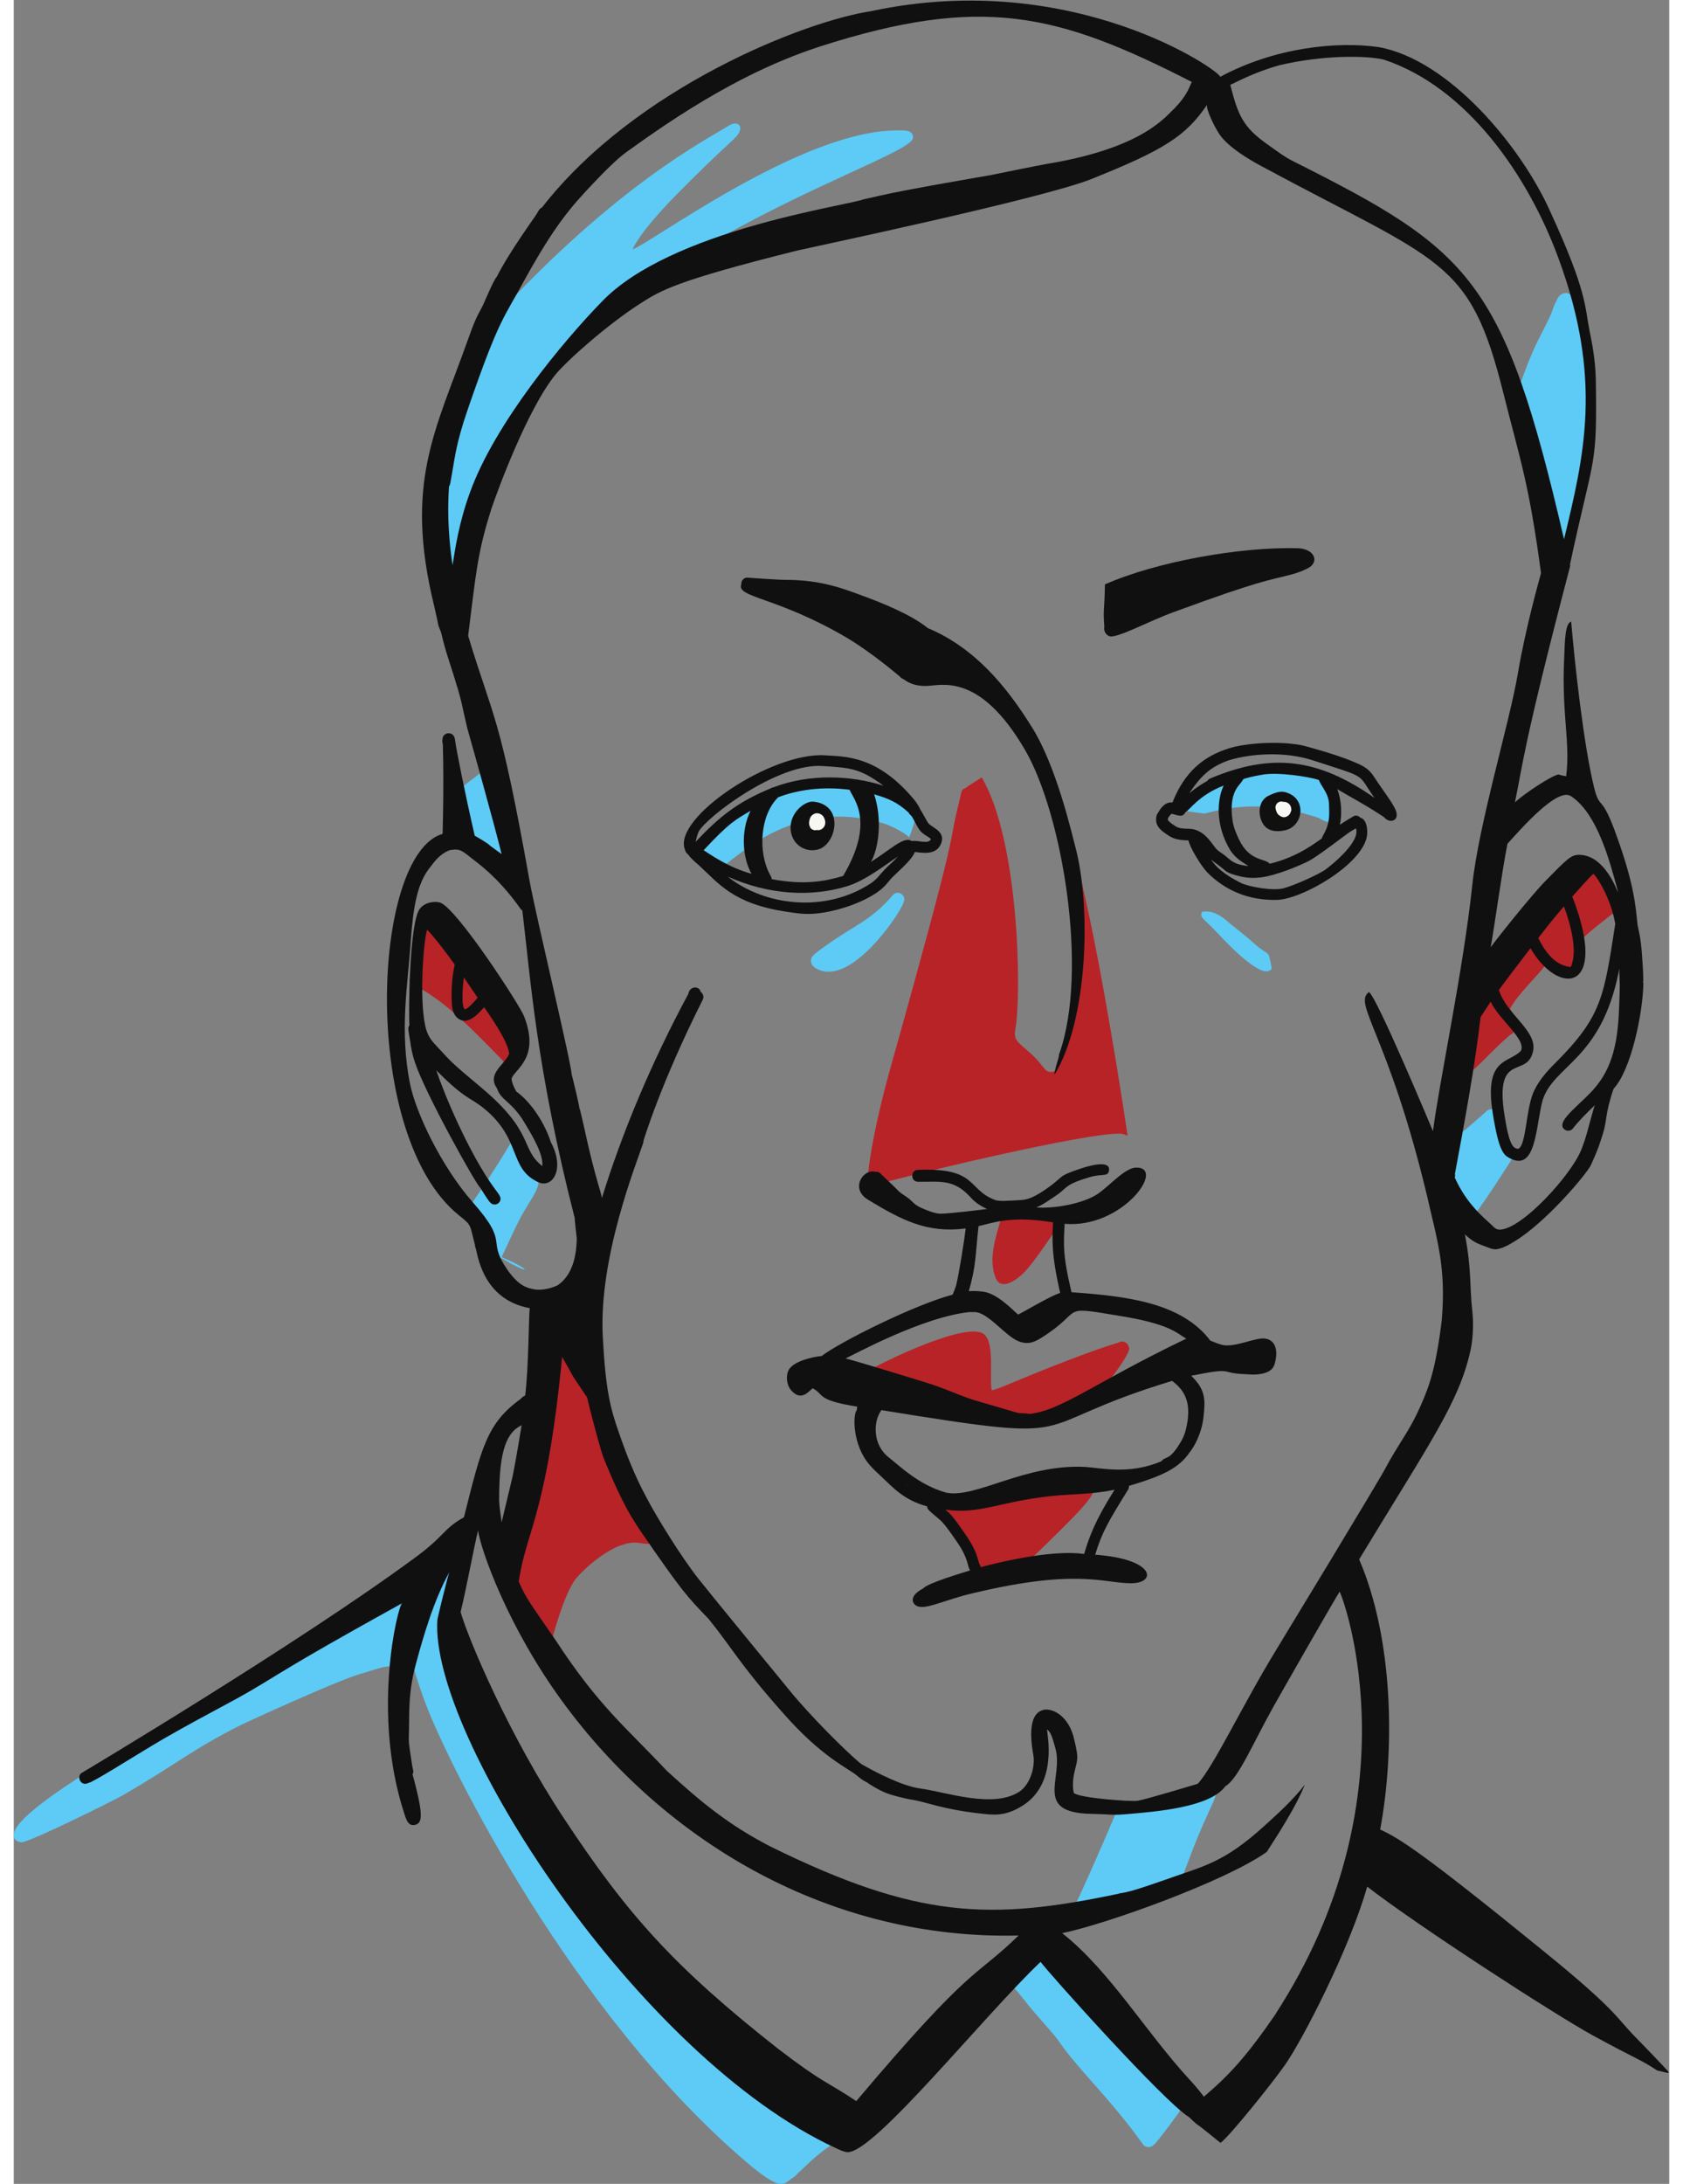 <?xml version="1.0" encoding="utf-8"?>
<svg version="1.1" id="svg2" width="567.933" height="736.68" viewBox="59.756 -0.005 508.172 670.112" xmlns="http://www.w3.org/2000/svg">
  <rect x="59.756" y="-0.005" width="508.172" height="670.112" fill="#808080" stroke="none"/>
  <g id="g8" transform="matrix(1.333,0,0,-1.333,0,736.68)">
    <g id="g10" transform="scale(0.1)">
      <path d="m 2418.86,2795.34 c 138.14,39.11 566.55,138.54 587.82,119.14 1.14,-0.27 2.24,-0.68 3.29,-1.18 1.05,0.05 2.1,0.08 3.15,0.11 -23.17,154.94 -76.8,486.62 -122.85,648.41 -1.42,-17.88 -1.52,-19.78 -4.37,-58.29 1.92,-20.75 4.52,-29.65 -2.39,-36.87 -3.74,-68.45 11.57,-69.56 4.11,-208.99 -3.22,-61.27 -28.35,-180.05 -36.08,-190.59 -5.72,-9.69 -20.24,-10.96 -27.78,-2.73 -6.83,7.49 -14.32,18.03 -21.75,25.63 -34.5,35.31 -52.72,36.94 -47.41,66.01 15.32,88.21 7.97,437.18 -77.32,580.95 -4.67,-2.72 -33.45,-20.76 -36.85,-24.41 -10.37,-2.08 -9.79,-10 -12.46,-20.68 -35.91,-144 10.84,-11.45 -160.03,-620.69 -45.28,-161.35 -55.93,-259 -52.54,-269.5 0.78,-2.43 1.93,-4.54 3.46,-6.32" style="fill:#b82327;fill-opacity:1;fill-rule:nonzero;stroke:none" id="path12"/>
      <path d="m 1364.32,3335.59 c 0.01,0.23 0.03,0.49 0.03,0.49 -0.02,-0.18 -0.02,-0.31 -0.03,-0.49" style="fill:#b82327;fill-opacity:1;fill-rule:nonzero;stroke:none" id="path14"/>
      <path d="m 1364.3,3335.31 c 0.01,0.15 0.02,0.29 0.02,0.28 -0.01,-0.13 -0.02,-0.28 -0.02,-0.28" style="fill:#b82327;fill-opacity:1;fill-rule:nonzero;stroke:none" id="path16"/>
      <path d="m 1609.76,3138.37 c -2.72,55.06 -130.51,259.57 -192.96,292.38 -47.39,24.69 -58.44,-104.18 -50.89,-148.82 -8.96,-5.29 -7.93,-18.82 0.93,-23.02 21.94,-10.44 28.02,-13.19 38.02,-20.25 h -0.01 v 0 c 0.01,0 0.02,-0.01 0.04,-0.02 0.15,-0.1 0.35,-0.24 0.35,-0.24 0.01,0 0.33,-0.23 0.34,-0.23 l 0.41,-0.24 0.02,0.04 c 0.61,-0.57 1.45,-1.1 2.14,-1.57 l -0.01,0.01 c 3.68,-2.53 2.07,-1.42 7.29,-5.01 l -0.11,0.09 c 51.64,-35.39 105.67,-91.81 159.6,-146.91 1.19,-2.36 2.72,-3.81 4.53,-5.77 9.24,-11.36 18.35,-10.75 24.06,-4.37 7.8,8.65 6.83,52.84 6.25,63.93" style="fill:#b82327;fill-opacity:1;fill-rule:nonzero;stroke:none" id="path18"/>
      <path d="m 4123.97,3499.69 0.16,-0.36 c -33.67,51.67 -51.25,91.37 -178.08,-74.69 -67.65,-88.57 -66.2,-69.82 -151.54,-201.18 -18.24,-28.02 -7.77,-95.15 -14.02,-137.9 -1.21,-8.29 -3.82,-16.88 2.15,-22.85 20.27,-20.21 38.22,17.58 110.79,81.05 22.38,10.51 14.25,39.81 0.18,60.17 20.73,37.79 61.42,72.91 81.71,100.97 13.64,-8.75 23.19,-15.63 44.53,-15.63 42.96,0 36.88,50.47 40.44,75.15 2.16,6.77 71.57,60.94 78.13,64.65 9,5.15 14.67,9.03 13.34,19.4 -0.66,5.29 -24.78,46.75 -27.79,51.22" style="fill:#b82327;fill-opacity:1;fill-rule:nonzero;stroke:none" id="path20"/>
      <path d="m 2708.78,2586.2 c 11.72,-31.12 46.2,-9.95 69.37,14.64 20.82,22.27 66.67,90.45 73.37,100.46 6.34,9.53 14.98,21.21 8,30.29 -6.56,8.57 -13.31,6.96 -26.79,9.02 -61,9.25 -54.04,3.01 -91.98,8.05 -18.59,8.8 -31.69,-13.48 -17.72,-23.28 -14.76,-50.12 -30.24,-96.45 -14.25,-139.18" style="fill:#b82327;fill-opacity:1;fill-rule:nonzero;stroke:none" id="path22"/>
      <path d="m 2990.83,2435.42 c -54.74,-15.39 -174.53,-62.96 -245.86,-92.91 -11.78,-4.95 -32.57,-14.07 -44.61,-16.43 -6.11,30.17 7.51,106.08 -16.93,128.45 -36.01,33.03 -229.98,-60.62 -279.39,-89.69 -2.45,-1.94 -4.13,-4.58 -4.77,-7.69 -6.62,-6.66 -3.77,-18.33 4.57,-21.29 26.74,-9.45 55.37,-19.72 83.56,-30.81 113.54,-44.69 157.7,-40.91 193.81,-47.38 71.46,-12.69 72.99,-25.27 135.82,-12.75 44.83,8.96 46.54,16.25 115.68,50.9 11.07,2.08 19.22,11.32 14.11,21.67 10.22,12.83 73.92,91.01 69.83,106.79 -3.57,14.46 -16.89,17 -25.82,11.14" style="fill:#b82327;fill-opacity:1;fill-rule:nonzero;stroke:none" id="path24"/>
      <path d="m 2930.48,2115.71 c -9.47,6.17 -25.93,5.98 -30.8,3.23 -61.23,-7.61 -38.74,3.86 -314.72,-45.31 -15.91,-2.87 -14.21,-24.92 0.67,-26.41 1.41,-2.85 3.49,-4.94 5.62,-7.03 2.75,-2.74 4.3,-4.24 9.28,-12.1 36.09,-56.99 20.77,-46.87 42.67,-76.61 6.75,-9.32 12.35,-15.22 19.28,-29.57 6.28,-13 18.87,-32.11 36.05,-40.1 21.32,-9.89 28.01,-6.97 127.11,90.06 90.53,88.66 127.67,125.93 104.84,143.84" style="fill:#b82327;fill-opacity:1;fill-rule:nonzero;stroke:none" id="path26"/>
      <path d="m 1889.98,2064.76 c -46.39,89 -82.82,121.8 -91.1,206.9 -5.95,63.22 -24.12,193.21 -82.34,168.59 -27.41,-11.23 -40.95,-82.27 -46.33,-111.74 -68.41,-374.58 -85.82,-399.31 -65.04,-478.16 20.35,-76.73 22.51,-50.35 41.69,-95.5 11.63,-27.53 34.69,-18.5 34.18,-4.06 4.21,1.33 7.42,4.54 8.55,8.56 10,35.53 31.1,105.96 54.09,134.35 33.99,38.73 76.72,66.18 99.17,74.29 -3.01,-0.82 11.05,3.66 14.16,4.57 16.87,4.93 28.98,2.76 41.39,0.88 54.81,-7.74 10.06,55.62 -8.42,91.32" style="fill:#b82327;fill-opacity:1;fill-rule:nonzero;stroke:none" id="path28"/>
      <path d="m 2523.75,3654.85 c 1,14 -5.16,14.3 -15.16,22.17 -132.15,103.92 -340.17,47.26 -455.15,-63.67 -6.74,-6.5 -33.09,-32.99 -35.53,-42.07 -3.63,-13.33 4.59,-22.96 14.07,-24.36 26.68,-14.34 33.59,-22.45 43.66,-16.61 24.44,4.35 156.07,165.03 373.15,101.6 21.93,-6.36 53.19,-24.23 61.47,-32.7 6.01,14.19 13.71,37.55 15.34,52.94 -1.08,1.7 -1.45,2.17 -1.85,2.7" style="fill:#5dcbf5;fill-opacity:1;fill-rule:nonzero;stroke:none" id="path30"/>
      <path d="m 3479.16,3728.57 c -6.61,16.72 -6.13,18.58 -37.36,23.92 -219.88,38.06 -218.06,-29.22 -302.1,-76.52 -5.86,-1.11 -11.87,-6.87 -11.65,-14.22 10,-1.22 44.99,-5.55 62.28,-8.01 84.59,22.37 155.77,22.89 245.81,-4.58 7.11,-2.15 13.14,-3.94 19.67,-6.71 2.8,-2.53 13.58,-7.62 19.8,-8.06 18.3,-0.57 20.73,30.56 18.91,48.2 -2.67,24.65 -8.29,29.86 -15.36,45.98" style="fill:#5dcbf5;fill-opacity:1;fill-rule:nonzero;stroke:none" id="path32"/>
      <path d="m 1437.46,4148.25 c 14.32,-15.46 32.55,-12.04 40.1,3.57 4.92,10.03 37.68,147.66 40.66,162.44 6.49,32.11 9.73,47.49 46.46,121.12 0,0 42.7,88.01 42.72,88.05 11.83,24.39 35.13,63.61 47.66,87.13 57.36,107.12 98.19,149.28 156.89,196.55 57.17,45.96 175.89,121.81 244.8,161.52 231.3,133.78 459.07,211.75 462.14,239.91 2.16,18.7 -18.72,18.21 -36.21,17.78 l 0.91,-0.08 c -1.28,0.06 -0.96,0.07 -2.8,0.03 l 0.01,0.01 h -0.01 v -0.01 c -0.47,-0.03 -8.17,-0.23 -7.11,-0.23 -1.38,0.03 -1.43,-0.03 -1.37,-0.03 -0.6,-0.02 -0.39,-0.02 -0.98,0.02 v 0.04 c -219.47,-7.85 -554.7,-258.54 -598.26,-273.8 1.19,2.46 2.31,4.9 3.42,7.35 l -0.16,-0.24 c 19.8,34.11 49.01,67.37 83.74,104.4 143.62,147.35 157.55,144.26 161.08,165.8 1.61,10 -9.09,18.66 -26.66,7.42 -44.99,-28.69 -258.76,-134.39 -546.66,-450.26 -7.14,-2.96 -11.87,-10.95 -15.97,-17.51 -0.49,-0.8 -0.75,-1.04 -1.53,-1.92 -1.17,-1.3 -1.95,-2.86 -2.42,-4.68 -67.54,-116.29 -109.09,-225.76 -112.67,-445.49 -0.18,-11.49 -0.54,-25.91 0.17,-40.08 2.84,-58 3.22,-108.57 22.05,-128.81" style="fill:#5dcbf5;fill-opacity:1;fill-rule:nonzero;stroke:none" id="path34"/>
      <path d="m 1452.62,3692.85 c -1.28,-88.49 -8.07,-81.4 28.38,-105.01 8.88,-5.74 26.78,-23.05 48.22,-41.19 16.53,-13.94 41.72,-31.16 49.72,-38.92 2.54,-2.55 1.29,-2.64 5.13,-5.55 9.13,-6.89 17.49,-5.8 22.72,-1.2 10.31,9.18 3.72,26.73 -2.53,50.21 -32.55,122.28 -33.69,155.23 -52.15,218.72 -69.79,-54.26 -64.41,-49.45 -99.49,-77.06" style="fill:#5dcbf5;fill-opacity:1;fill-rule:nonzero;stroke:none" id="path36"/>
      <path d="m 4046.68,4824.55 c -12.11,42.46 -40.91,27.36 -45.23,10.36 -5.32,-9.37 -6.26,-12.04 -9.23,-20.67 -4.28,-12.45 -5.07,-14.64 -33.95,-71.56 -19.55,-38.51 -32.99,-79.3 -54.51,-135.81 -3.21,-2.93 -4.79,-7.27 -4.39,-11.5 -4.81,-12.36 2.01,-20.32 10.72,-20.65 18.74,-41.01 17.12,-87.24 57.81,-194.73 31.32,-82.94 19.04,-109.68 42.05,-109.68 14.04,0.15 14.26,12.56 24.46,47.76 23.94,83.82 37.38,100.13 37.38,313.66 0.07,50.88 -9.49,137.39 -25.11,192.82" style="fill:#5dcbf5;fill-opacity:1;fill-rule:nonzero;stroke:none" id="path38"/>
      <path d="m 3069.21,1384.67 c -17.1,-3.52 -15.3,-2.82 -53.72,-5.85 -5.56,4.62 -13.99,3.85 -18.54,-1.61 -10.41,-0.84 -15.47,-12.83 -9.48,-21.06 -38.65,-92.56 -85.56,-195.7 -90.58,-205.8 -3.04,-6.09 -7.79,-14.98 -8.43,-21.44 -1.14,-10.74 5.64,-18.4 14.75,-18.4 3.73,0 11.04,2.98 14.61,4.35 4.39,1.68 13.38,4.21 23.42,5.96 60.28,10.33 56.63,20.16 136.07,41.53 74.21,20.39 46.85,27.88 121.11,189.74 15.48,33.64 26.26,54.11 14,64.5 -14.48,15.57 -44.66,-11.35 -143.21,-31.92" style="fill:#5dcbf5;fill-opacity:1;fill-rule:nonzero;stroke:none" id="path40"/>
      <path d="m 3140.82,725.199 c -70.22,109.43 -122.98,152.34 -148.63,183.762 -173.01,212.119 -173.88,174.649 -220.72,129.599 -37.15,-35.84 -48.95,-44.259 -38.98,-55.9 -5.33,-13.121 2.34,-8.211 41.19,-58.18 28.36,-36.468 65.14,-74.39 79.48,-94.441 -0.26,0.441 -0.57,0.973 -0.82,1.352 38.21,-56.782 92.13,-107.672 154.48,-185.77 45.78,-57.262 40.29,-57.883 50.38,-60.902 12.79,-3.84 20.84,9.09 28.93,18.992 8.85,10.84 32.53,41.328 61.54,83.5 3.57,5.187 2.54,12.617 -2.36,16.898 4.87,7.34 0.34,16.903 -4.49,21.09" style="fill:#5dcbf5;fill-opacity:1;fill-rule:nonzero;stroke:none" id="path42"/>
      <path d="m 2364.6,642.711 c -3.46,-0.789 -7.47,-4.102 -11.06,-6.57 -4.97,-3.411 -6.69,-4.539 -6.69,-4.539 -3.48,22.398 -134.23,133.238 -185.65,163.316 -79.07,46.473 -129.2,67.402 -227.72,164.723 -62.32,61.159 -71.3,86.919 -119.25,154.469 -41.74,59.04 -50.72,62.85 -95.91,141.5 -35.95,62.74 -50.3,71.87 -78.54,123.62 -166.01,304.33 -207.59,328.53 -201.78,382.86 14.08,16.22 13.5,15.33 25.72,93.1 2.83,16.94 3.42,19.98 5.53,45.92 1.86,22.5 13.23,56.4 -11.09,58.92 -10.88,1.04 -20.23,-8.24 -26.94,-16.92 -9.7,-12.44 -29.55,-45.05 -39.89,-67.87 -13.2,10.17 -39.76,-3.4 -89.09,-29.58 -186.89,-99.09 -98.04,-59.67 -249.39,-149.78 -97.159,-57.99 -603.014,-317.22 -604.67,-392.98 -0.227,-8.96 5.133,-15.93 17.695,-17.16 15.703,-1.53 211.797,95.61 233.332,108.12 123.086,71.11 159.426,105.21 273.148,162.41 12.547,6.32 216.385,99.45 269.195,115.5 70.23,21.43 56.21,18.15 85.68,19.07 11.03,0.35 26.3,-0.46 31.67,20.68 1.57,0.25 2.79,0.75 4.08,1.44 6.66,-34.66 27.06,-89.76 32.2,-104.31 l -0.25,1.17 c 39.24,-110.75 305.54,-665.398 697.66,-1022.48 124.3,-112.988 124.27,-90.641 147.49,-75.418 8.18,5.359 9.64,6.816 14.92,13.238 2.83,1.68 26,24.391 30.72,28.59 64.44,57.219 109.15,65.012 91.48,84.879 -3.99,4.449 -7.78,4.473 -12.6,4.082" style="fill:#5dcbf5;fill-opacity:1;fill-rule:nonzero;stroke:none" id="path44"/>
      <path d="m 3871.2,2956.5 c -2.66,7.18 -3.06,7.47 -4.55,9.71 -7.07,10.78 -22.86,8.62 -28.99,0.38 0,0 -43.4,-38.47 -61.01,-52.1 -17.24,-13.38 -38.47,-23.85 -26.78,-38.15 -0.41,-2.05 -4.34,-12.45 -5.09,-14.4 -21.25,-54.89 17.27,-92.77 29.15,-110.78 8.72,-14.84 4.4,-13.7 8.16,-24.81 2.94,-8.7 15.97,-11.57 21.7,-5.69 19.82,20.41 82.29,119.06 88.87,129.06 8.7,13.25 11.38,18.38 5.98,31.04 -32.22,75.15 -16,44.52 -27.44,75.74" style="fill:#5dcbf5;fill-opacity:1;fill-rule:nonzero;stroke:none" id="path46"/>
      <path d="m 1538.91,2697.13 c -0.27,-0.78 -0.48,-1.5 -0.65,-2.22 -0.26,0.81 -0.53,1.62 -0.79,2.43 0.48,-0.1 0.97,-0.17 1.44,-0.21 z m 19.4,-58.75 c 84.8,-53 92.65,-37.64 0,0 z m -25.4,-7.39 c 0.16,-5.38 6.78,-14.4 13.92,-16.42 21.42,-7.77 22.29,19.96 70.15,112.5 41.59,73.04 59.22,74.79 9.19,135 -12.09,14.56 -5.75,7.92 -12.15,17.82 4.7,9.59 -2.42,19.2 -11.75,19.2 -10.26,0 -9.67,-4.96 -33.48,-42.8 -73.29,-116.64 -72.76,-101.75 -71.91,-119.14 0,0 36.03,-106.15 36.03,-106.16" style="fill:#5dcbf5;fill-opacity:1;fill-rule:nonzero;stroke:none" id="path48"/>
      <path d="m 2473.36,3466.72 c -55.03,-62.75 -83.93,-65.85 -159.12,-119.88 -24.58,-17.64 -31.06,-22.6 -29.97,-34.23 0.91,-9.91 11.14,-16.04 20.47,-19.5 75.56,-27.61 175.26,119.2 187.7,145.67 2.46,2.86 2.73,4.92 4.03,8.29 2.5,6.7 4.44,10.78 -0.07,17.75 -5.13,7.33 -16.56,9.29 -23.04,1.9" style="fill:#5dcbf5;fill-opacity:1;fill-rule:nonzero;stroke:none" id="path50"/>
      <path d="m 3303.14,3355.99 c -18.21,16.48 -41.64,34.4 -51.65,42.61 -10.23,8.38 -34.82,34.42 -66.4,29.25 -7.71,-12.93 3.92,-15.72 31.61,-45.32 26.64,-28.53 109.75,-116.9 128.53,-85.33 -9.37,49.29 -4.03,24.19 -42.09,58.79" style="fill:#5dcbf5;fill-opacity:1;fill-rule:nonzero;stroke:none" id="path52"/>
      <path d="m 2959.64,4083.57 c -1.75,-8.14 1.99,-17.18 10.93,-21.3 15.74,-7.1 90.47,34.11 148.21,55.01 199.78,73.65 221.73,73.8 268.94,86.03 22.38,5.82 38.32,13.35 44.84,17.64 20.66,13.63 11.58,42.35 -28.35,43.67 -130.42,3.31 -323.33,-30.42 -443.16,-83.35 -1.31,-67.2 -4.49,-53.77 -1.41,-97.7" style="fill:#111011;fill-opacity:1;fill-rule:nonzero;stroke:none" id="path54"/>
      <path d="m 2310.13,3763.22 c 64.7,-4.25 86.42,-4.88 141.29,-45.57 -75,24.64 -172.01,27.96 -253.66,-3.49 -2.07,-0.24 -4.07,-0.85 -5.56,-2.06 -76.3,-31.36 -117.69,-64.16 -173.74,-123.36 1.68,7.85 3.68,15.67 6.83,23.05 18.49,34.37 182.13,158.4 284.84,151.43 z m 249.97,-167.73 c 0.06,-0.14 0.12,-0.28 0.19,-0.42 -4.59,-13.11 -31.95,-1.7 -43.92,-4.74 -17.85,12.49 -48.85,-19.38 -94.1,-47.8 17.78,30.99 26.57,97.85 7.32,155.49 32.63,-9.31 53.94,-18.48 79.6,-42.26 1.58,-2.94 2.83,-4.89 5.71,-6.78 6.14,-8.31 12.36,-23.16 18.72,-32.27 7.41,-10.61 18.11,-14.13 26.48,-21.22 z m -106.75,-71.05 c -13.19,-14.14 -16.49,-20.7 -31.12,-31.11 -105.15,-69.12 -244.34,-52.5 -329.9,15.29 95.73,-42.62 192.1,-47.12 273.93,-22.45 44.63,13.49 90.79,51.2 118.03,68.55 -11.95,-13.3 -21.59,-20.28 -30.94,-30.28 z m -277.01,-6.35 -0.04,0.04 c -1.15,1.22 -1.05,1.1 0.04,-0.04 z m 196.76,190.42 c 6.06,-18.25 60.96,-70.43 -15.01,-198.43 -40.7,-11.98 -88.84,-21.75 -164.35,-7.26 -0.29,4.32 -2.3,7.35 -4.67,11.52 -26.26,48.94 -23.65,134.47 19.49,176.9 42.43,16.33 100.06,25.88 164.54,17.27 z m -336.15,-139.17 c 60.71,65.34 74.32,70.55 108,90.81 -23.55,-47.25 -18.2,-109.49 2.32,-145.06 -54.36,15 -94.06,44.18 -110.32,54.25 z m -34.74,-10.6 c 1.59,-4.94 19.27,-20.18 23.25,-23.52 46.14,-42.14 78.8,-88.83 202.18,-107.44 19.58,-2.97 37.72,-5.99 60.13,-4.8 41.92,2.34 102.86,19.68 144.18,46.35 18.84,12.17 25.54,21.42 35.57,33.43 14.06,15.6 48.01,42.22 55.8,62.53 12.36,-0.82 47.74,-9.72 59.85,18.12 11.86,27.22 -15.82,36.15 -27.71,46.74 -4.54,5.12 -12.67,22.91 -19.97,33.34 -1.15,4.61 -9.67,17.26 -12.86,21.13 -85.38,103.4 -160.26,100.29 -206.97,103.19 -123.4,7.46 -350.49,-144.44 -321.86,-216.83 0.66,-3.91 3.6,-9.17 8.41,-12.24" style="fill:#111011;fill-opacity:1;fill-rule:nonzero;stroke:none" id="path56"/>
      <path d="m 2303.62,3572.15 c 40.08,14.84 56.57,101.65 -13.62,109.01 -22.39,2.46 -61.52,-31.58 -51.22,-73.51 7.61,-31.2 39.32,-44.88 64.84,-35.5" style="fill:#111011;fill-opacity:1;fill-rule:nonzero;stroke:none" id="path58"/>
      <path d="m 2390.65,3580.05 c 0.01,0.04 0.02,0.07 0.03,0.11 -0.02,-0.07 -0.03,-0.11 -0.03,-0.11" style="fill:#111011;fill-opacity:1;fill-rule:nonzero;stroke:none" id="path60"/>
      <path d="m 3581.74,3689.83 c -129.9,91.31 -237.61,104.2 -378.43,44.6 -2.74,-1.15 -4.92,-3.11 -6.42,-5.47 -10.85,-6.18 -21.94,-12.63 -41.67,-28.28 25.37,37.46 46.79,60.32 91.43,75.83 51.24,15.61 128.96,20.75 193.52,-0.37 130.11,-42.43 99.79,-27.85 141.57,-86.31 z m -42.88,-70.03 c 11.29,-28.49 -48.96,-79.93 -72.69,-96.89 -24.79,-15.15 -73.78,-35.78 -93.87,-41.14 -23.6,-6.27 -76.76,2.56 -97.42,11.91 -41.48,20.78 -58.6,38.12 -69.7,54.05 2.58,-2.1 5.25,-4.1 7.97,-6 28.4,-19.76 22.42,-22.25 48.17,-29.64 15.53,-4.42 33.6,-8.48 59.02,-5.24 34.95,4.37 86.2,25.81 109.39,37.41 20.39,10.16 84.04,59.57 94.04,66.41 4.94,3.17 9.99,6.21 15.09,9.13 z m -198.4,-81.6 c -9.59,12.92 -46.62,4.22 -71.32,57.18 -12.56,26.91 -13.76,36.4 -15.79,55.12 -4.28,58.53 19.52,68.27 25.54,81.31 0.7,0.51 1.22,1.11 1.83,1.66 10,2.94 15.48,5.03 43.37,9.87 36.15,6.29 107.34,-4.74 129.59,-12.27 1.54,-5.23 8.37,-15.75 11.25,-20.38 14.13,-22.87 11.79,-32.43 12.47,-49.21 1.74,-40.33 -14.51,-55.27 -17.31,-65.27 -11.2,-7.32 -53.66,-42.22 -119.63,-58.01 z m -220.87,89.1 c -4.39,3.01 -11.6,7.46 -13.8,12.16 -0.14,0.88 0.7,3.61 0.89,4.57 1.7,2.66 5.02,7.02 7.38,9.21 10,-0.99 25.7,-11.39 32.05,3.43 10,4.93 30.18,38.88 88.35,61.57 -14.67,-30.32 -20.22,-89.45 14.27,-147.35 11.83,-19.83 29.93,-29.53 42.93,-37.92 -36.49,3.18 -41.68,15.14 -58.18,27.13 -18.16,13.14 -10.87,5.68 -29.36,29.44 -13.12,17.02 -28.92,28.99 -50.24,29.23 -23.3,0.12 -27.15,3.64 -34.29,8.53 z m 127.95,176.91 c -58.62,-17.99 -103.29,-54.18 -131.03,-125.03 -15.07,1.98 -25.84,-10.2 -33.03,-23.58 -2,-2.16 -3.18,-4.83 -3.78,-7.72 -3.95,-19.04 5.56,-29.5 21.33,-40.4 12.52,-8.59 20.56,-14.96 52.49,-15.49 1.65,-13.35 28.49,-59.45 45.15,-75.69 40.15,-39.41 92.72,-62.7 158.07,-61.29 58.14,1.3 195.94,80.89 207.5,146.14 3.18,18.4 -2.2,40.5 -14.9,42.98 -4.81,5.54 -11.66,5.93 -15.87,3.41 -10.63,-6.36 -21.49,-12.49 -31.51,-19.8 5.1,22.44 4.42,55.72 -5.98,82.32 32.78,-19.85 64.79,-35.75 107.82,-64.65 11.67,-14.97 36.08,-9.69 27.28,14.82 -5.99,16.76 -31.59,48.97 -49.99,77.65 -13.46,21.12 -27.57,26.79 -52.03,36.95 -36.39,15.15 -107.64,34.91 -117.64,36.73 -53.4,9.73 -126.82,4.07 -163.88,-7.35" style="fill:#111011;fill-opacity:1;fill-rule:nonzero;stroke:none" id="path62"/>
      <path d="m 2365.33,4059.27 c 36.96,-21.77 84.97,-57.67 120.11,-87.42 l -0.31,0.41 c 1.16,-1.13 2.36,-2.17 3.6,-3.17 2.15,-3.06 4.87,-4.38 8.66,-6.07 11.96,-8.69 26.06,-15.62 50.7,-15.62 33.5,0 123.16,35 229.5,-148.18 83.92,-144.37 146.94,-506.17 77.96,-699.6 -0.59,-1.68 -0.8,-3.44 -0.65,-5.2 -1.56,-5.86 -11.2,-36.01 -9.9,-41.65 76.61,124.97 84.89,384.78 48.04,523.85 -9.79,36.94 -43.92,185.17 -99,274.07 -60.25,97.31 -133.3,184.75 -240.91,230.02 -38.28,31.05 -105.89,58.3 -152.04,75.08 -41.82,15.4 -92.58,35.82 -174.63,35.92 -17.1,-0.1 -90.86,5.19 -89.37,5.19 -6.83,0 -12.92,-5.89 -13.31,-12.87 -0.03,-0.67 -0.03,-1.32 0.03,-1.95 -13.01,-31.53 79.91,-28.31 241.52,-122.81" style="fill:#111011;fill-opacity:1;fill-rule:nonzero;stroke:none" id="path64"/>
      <path d="m 3361.27,3770.75 c 0.46,0 0.92,0 1.38,-0.01 -3.02,0.04 -0.86,0.01 -1.38,0.01" style="fill:#111011;fill-opacity:1;fill-rule:nonzero;stroke:none" id="path66"/>
      <path d="m 3376.42,3615.38 c 39.44,8.78 50.17,67.69 7,85.28 -13.18,5.27 -22.42,5.08 -44.92,-5.44 -23.74,-11.17 -24.24,-39.53 -17.68,-56.64 9.17,-24.02 30.32,-28.98 55.6,-23.2" style="fill:#111011;fill-opacity:1;fill-rule:nonzero;stroke:none" id="path68"/>
      <path d="m 2841.46,2712.74 c -1.61,-39.69 -4.44,-70.96 16.46,-162.51 -19.18,-5.04 -86.52,-45.01 -96.52,-49.63 -0.44,0.29 -0.98,0.57 -1.52,0.8 -10,8.53 -46.18,47.27 -78.57,51.67 -9.55,1.29 -21.06,2.38 -33.78,1.23 17.09,59.16 14.83,81.25 22.41,149.78 31.38,6.77 72.66,24.83 171.52,8.66 z m 147.19,-214.21 c 122.3,-19.25 136.52,-40.19 159.68,-53.51 -211.15,-101.07 -288.61,-166.55 -362.51,-173.31 -2.91,1.45 -11.86,1.38 -15.46,1.57 -12.02,0.64 -1.31,-1.66 -110.13,30.23 -29.44,8.84 -56.49,22.28 -97.18,36.04 -10.01,3.39 -169.12,52.4 -199.21,59.98 18.42,8.19 178.75,96.68 287.98,106.98 2.21,-0.59 3.82,-0.51 6.14,-0.28 32.59,2.71 73.75,-56.81 106.39,-68.14 19.32,-6.68 32.88,-2.03 50.38,8.97 101.19,63.69 37.99,73.87 173.92,51.47 z m -72.76,-348.77 c -139.46,7.29 -251.26,-72.7 -319.96,-59.34 -64.1,17.78 -109.34,63.21 -133.17,81.71 -35.54,27.58 -36.84,80.69 -16.41,108.36 493.27,-79.98 313.56,-40.62 669.31,67.34 31.66,-23.46 46,-54.05 31.58,-112.55 0.14,0.58 -2.26,-10.61 -9.49,-24.36 -28.72,-49.8 -36.2,-34.73 -46.57,-47.97 -73.98,-32.11 -142.33,-15 -175.29,-13.19 z m -2.82,-200.39 c -66.04,9.6 -175.21,-13.44 -238.09,-30.34 -0.18,2.24 -1.05,4.41 -2.49,6.22 -5.58,12.11 -3.53,27.32 -33.45,70.2 -32.74,47.73 -34.68,46.19 -45.39,56.06 81.06,-12.63 131.54,22.45 263.84,33.03 26.5,2.15 79.53,2.8 125.77,12.73 -46.38,-73.28 -58.59,-109.79 -70.19,-147.9 z m -414.18,163.84 c 4.8,-3.44 10.16,-7.18 15.04,-10.59 -2.53,1.62 -8.93,6.04 -15.04,10.59 z m 325.09,675.12 c -36.03,-24.69 -48.71,-23.88 -66.34,-24.81 -19.31,-1.04 -37.93,-2.54 -47.93,0.16 -66.63,23.68 -40.45,76.11 -180.43,69.76 -15.69,-0.75 -16.85,-27.3 2.12,-27.3 50.98,0 81.17,5.65 117.23,-32.64 9.44,-9.99 17.66,-19.25 41.06,-30 -0.29,-0.01 -82.78,-10.64 -108.21,-10.86 -13.53,0.76 -31.71,8.1 -44.03,13.77 -19.64,9.07 -17.27,14.83 -37.96,28.14 -7.18,4.71 -12.02,7.89 -17.66,14.32 -4.03,4.54 -22.25,21.05 -38.83,37.43 -2.57,2.47 -7.61,3.41 -10.45,2.69 -28.01,8.3 -59.8,-39.22 -16.17,-64.68 75.76,-45.7 134.49,-77.21 224.05,-65.61 -2.89,-25.05 -15.66,-105.54 -21.59,-128.81 l 0.26,0.39 c -2.12,-7.39 -6.05,-17.68 -8.72,-23.95 -84.96,-22.07 -258.41,-108.1 -301.66,-141.24 -21.84,-1.99 -62.17,-11.71 -74.56,-29.9 -8.04,-11.74 -7.83,-36.14 5.16,-50.01 20.97,-22.43 35.65,-6.17 48.38,5.56 27.41,-12.9 5.78,-26.97 102.99,-42.16 -0.49,-3.12 -0.85,-5.92 -1.21,-8.2 -9.05,-10 -10.48,-80.12 30.1,-126.44 7.75,-8.87 16.45,-16.99 24.87,-24.84 28.39,-26.5 53.19,-55.64 107.27,-70.16 -0.65,-6.09 6.37,-11.18 10.93,-15.27 23.29,-20.75 21.14,-13.13 59.27,-68.82 24.67,-36.59 21.77,-51.61 28.51,-63.31 -13.11,-4.03 -99.93,-29.89 -107.65,-41.34 -35.3,-18.07 -25.36,-37.41 -12.64,-41.38 19.01,-5.89 46.09,7.95 105.6,24.92 l -1.26,-0.2 c 260.18,65.39 320.7,28.45 386.65,28.45 59.79,0 56.34,55.77 -82.58,65.76 15.94,52.65 31.73,78.51 75.09,148.59 1.59,2.57 3.16,5.74 2.68,9.79 77.83,23.26 115.15,40.65 140.14,77.75 8.46,10 27.3,41.08 31.58,81.16 4.32,39.76 4.87,62.67 -28.39,94.58 101.78,20.44 62.83,6.02 123.47,3.73 10.07,-0.51 18.43,-1.46 27.64,-0.68 39.16,3.44 40.8,20.52 43.73,36.05 3.84,21.24 -1.67,43.56 -25.04,46.62 -22.21,2.83 -68.65,-21.25 -98.07,-14.76 -8.31,2.27 -16.99,5.41 -27.63,9.94 -66.75,88.29 -195.02,102.49 -319.72,111.38 -21.22,89.6 -17.91,110.61 -15.81,157.51 132.01,-11.51 234.07,129.46 165.26,129.46 -26.13,0 -61.15,-41.72 -89.12,-60.66 -33.84,-22.74 -100.81,-34.28 -141.64,-31.13 12.4,3.91 41.51,24.27 52.06,31.89 19.79,14.47 15.53,21.93 76.5,39.42 24.75,5.88 36.98,-0.74 39.17,13.78 3.51,23.73 -40.6,12.5 -62.58,5.27 -59.79,-19.93 -35.97,-15.83 -83.89,-49.11" style="fill:#111011;fill-opacity:1;fill-rule:nonzero;stroke:none" id="path70"/>
      <path d="m 1525.88,3022.14 c -74.11,61.87 -70.29,60.52 -100.08,92.28 -14.95,15.87 -21.47,23.74 -26.95,39.63 -17.65,54.88 -8.27,197.89 1.09,232.15 14.87,-13.25 54.09,-66.17 63.78,-80.01 -6.95,-32.47 -7.92,-59.11 -6.9,-83.8 0.42,-10.58 0.27,-32.42 18.03,-42.46 20.23,-11.51 41.67,11.04 56.62,28.16 10.02,-15.12 54.4,-75.99 57.65,-107.07 -8.13,-24.03 -52.36,-45.17 -28.21,-79.58 9.62,-27.88 29.55,-27.74 58.31,-70.85 24.72,-39.78 49.24,-82.31 46.21,-108.35 -51.31,40.65 -17.15,77.09 -139.55,179.9 z m -40.96,254.12 c 0,0 20.86,-30.75 31.61,-46.42 -4.9,-6.06 -21.91,-25.66 -29.64,-26.67 -9.21,7.73 -4.07,60.41 -1.97,73.09 z m 200.19,-378.97 c -11.9,37.63 -41.45,89.19 -79.6,116.72 -4.47,7.87 -10.58,20.4 -10.84,29.45 6.83,22.36 66.54,46.64 28.64,144.01 -10.08,25.95 -156.21,250.49 -193.62,261.49 -10.01,2.98 -33.76,2.41 -46.77,-14.94 -23.35,-31.62 -25.72,-235.26 -23.53,-267.55 -4.69,-6.62 -1.96,-12.87 2.08,-38.93 1.74,-11.43 3.31,-24.54 10.92,-47.22 23.84,-71.82 140.63,-280.52 149.23,-286.64 21,-32.49 24.05,-39.88 34.05,-39.88 7.28,0 13.07,5.65 13.57,12.65 0.49,6.93 -8.32,16.84 -12.73,22.84 -60.83,82.79 -118,221.52 -135.27,273.51 67.16,-67.99 78.68,-62.14 110.04,-87.96 87.27,-71.37 56.31,-137.27 124.12,-169.32 33.14,-15.95 63.33,29.17 29.71,91.77" style="fill:#111011;fill-opacity:1;fill-rule:nonzero;stroke:none" id="path72"/>
      <path d="m 3353.79,890.352 1.93,2.277 c -70.7,-102.688 -108.91,-143.051 -166.9,-192.66 -3.03,4.601 -16.1,21.23 -31.64,38.14 -0.81,0.903 -1.28,1.411 -1.99,2.172 l -0.87,0.938 c -99.32,107.859 -183.09,249.832 -291.76,335.301 99.36,20.27 375.1,118.78 471.14,187.03 30.32,46.93 67.88,105.73 87.72,154.93 -25.99,-34.1 -63.81,-68.38 -93.79,-95.49 -94.69,-85.85 -139.42,-91.75 -230.06,-124.35 -36.04,-12.43 -73.39,-25.78 -98.25,-29.89 -2.66,-0.18 -3.77,0.02 -6.85,-1.44 -296.36,-62.51 -464.24,-57.38 -801.46,108.52 -95.85,49.49 -158.9,101.28 -238.87,174.45 l -0.02,-0.01 c -94.46,100.58 -156.89,148.9 -255.3,299.49 -58.08,84.82 -69,97.15 -85.75,136.23 0.24,0.7 3.8,21.53 4,22.58 17.64,95.58 63.25,153.86 96.1,495.55 -0.13,-1.97 2.08,-5.2 3.13,-6.98 32.03,-54.79 6.58,-17.13 54.19,-87.14 1.88,-10.35 30.46,-121.06 38.22,-140.16 44.23,-108.8 67.1,-140.05 80.94,-161.88 99.79,-145.31 110.6,-156.11 160.53,-207.87 54.84,-67.86 72.72,-105.72 172.16,-217.51 89.38,-101.64 148.52,-125.66 169.62,-143.35 8.69,-7.21 13.9,-11.24 24.41,-16.36 2.38,-2.52 26.46,-17.52 44.79,-24.44 9.14,-3.67 41.09,-12.4 59.64,-15.04 31.07,-5.09 67.9,-21.71 155.51,-31.49 30.83,-3.37 57.49,-7.37 98.57,19.11 80.6,52.12 54.54,164.65 54.84,174.88 l 0.82,-1.07 c 9.16,-6.93 12.64,-22.74 18.27,-42.46 l 0.36,0.53 -0.21,-0.93 c 19.43,-68.77 -51.63,-147.81 81.61,-150.75 54.28,-1.19 45.88,-3.97 86.2,-0.42 59.89,5.23 188.62,14.78 223.62,64.05 29.19,16.58 62.44,96.58 110.3,182.46 23.13,41.18 128.23,225.05 152.71,265.43 14.75,-29.16 171.54,-480.43 -147.61,-972.378 z M 2388.43,689.969 c -70.04,46.84 -73.86,38.972 -181.56,121.621 -236.89,186.609 -344.69,306.56 -490.75,527.91 -125.86,189.65 -220.23,411.62 -238.84,476.33 12.15,48.42 30.97,150.12 40.14,187.69 6.59,-45.57 68.22,-220.73 192.82,-391.76 241.22,-330.93 623.74,-551.38 1051.96,-540.58 -103.06,-100.442 -102.64,-60.02 -373.77,-381.211 z M 1617.74,2245.69 c 0,0 -12.5,-78.43 -20.81,-117.99 0,0 -24.61,-103.27 -25.15,-105.4 -1.99,14.67 -5.28,35.3 -5.78,50.09 0,96.89 10.35,153.96 51.74,173.3 z m -32.37,357.4 c -50.49,73.36 6.77,57.18 -79.48,155.23 -74.47,84.46 -131.94,208.69 -144.8,272.04 -25.28,124.22 -4.93,231.63 1.4,330.25 5.83,78.94 14.95,133.37 44.61,169.54 9.7,12.24 20.37,29.23 44.22,39.06 22.77,4.92 29.32,-0.61 49.13,-16.63 11.21,-9.32 61.68,-42.43 114.62,-117.85 1.41,-1.97 2.99,-3.48 4.71,-4.49 l -0.27,-0.31 c 18.61,-152.93 31.69,-360.67 120.7,-707.92 -0.66,-1.43 4.46,-45.58 4.67,-47.15 -1.02,-19.89 -1.97,-78.03 -43.84,-106.75 -10.72,-5.39 -34.79,-13.47 -55.13,-9.35 -13.52,2.86 -33.34,5.57 -60.54,44.33 z m -90.74,1459.88 c 18.25,144.54 20.88,189.48 53.54,292.29 15.51,46.07 83.84,230.72 147.74,309.18 28.11,33.82 119.12,114.49 194.8,163.2 46.61,29.81 79.64,51.81 363.87,122.65 14.16,3.67 569.59,120.14 677.9,165.14 164.45,66.11 214.21,97.37 263.64,169.65 -2.92,-10 18.89,-53.9 29.1,-68.39 19.78,-28.69 65.82,-56.35 96.64,-72.87 414.96,-223.44 479.01,-212.14 556.1,-519.86 40.27,-160.57 59.09,-207.56 87.28,-416.61 -4.04,-15.73 -35.15,-124.04 -52.88,-228.66 -19.39,-115.45 -91.21,-350.99 -105.55,-491.01 -20.91,-195.16 -75.19,-447.79 -90.4,-565.05 -8.12,19.19 -128.91,308.1 -147.28,320.2 -38.22,-26.64 44.68,-97.79 133.55,-468.75 23.16,-101.71 44.07,-163.2 34.15,-284.38 l 0.65,0.1 -0.51,-0.18 c -1.79,-10 -10.22,-101.3 -35.08,-165.24 -2.2,-5.77 -4.84,-12.65 -7.07,-18.03 -21.79,-52.27 -37.03,-74.06 -56.53,-105.87 -16.37,-26.38 -22.66,-37.6 -30.06,-51.48 -20.62,-38.7 -245.11,-407.68 -251.2,-417.7 -79.85,-130.28 -145.7,-271.89 -182.43,-310.99 -10.05,-2.99 -124.33,-37.29 -137.96,-38.95 -14.32,-2.61 -134.38,6.07 -147.21,17.9 -2.31,8.11 -3.15,25.72 0.27,42.57 7.03,34.57 12.41,32.17 1.01,78.64 -11.97,58.64 -54.28,76.45 -73.61,69.31 -40.86,-12.59 -21.42,-97.28 -20.34,-107.28 2.74,-26.61 -8.61,-64.29 -33.07,-80.51 -61.22,-39.15 -167.86,-0.56 -228.5,7.65 -41.07,5.83 -98.73,35.46 -133.87,55.45 -10.01,5.89 -87.47,77.74 -156.31,157.81 -2.72,3.17 -195.26,237.84 -219.19,268.36 -39.99,50.38 -97.47,143.54 -120.31,187.73 -26.82,49.45 -45.82,98 -63.27,148.39 -20.03,56.7 -30.92,98.79 -37.43,219.66 -10.69,185.23 78.89,404.5 93.15,449.08 l -0.35,0.34 0.68,0.76 0.46,1.34 -0.76,0.63 c 0,0 39.44,132.81 136.93,326.12 3.14,6.14 0.97,14.09 -4.99,18.25 -2.71,14.06 -25.29,13.79 -28.42,-5.26 -86.14,-159.96 -152.64,-320.55 -198.8,-469.23 -1.23,7.43 -4.19,16.14 -8.63,31.77 -21.69,75.4 -28.51,117.06 -42.29,173.16 -0.32,0 -0.64,0.15 -0.99,-0.07 1.86,1.38 -16.49,74.72 -17.03,77.06 l -0.5,-0.05 c 1.08,19.88 -80.56,358.98 -96.57,444.6 -69.54,390.84 -83.93,374.8 -142.07,567.43 z m -35.85,162.59 c -1.24,10 -14.65,86.08 -8.23,181.34 1.32,1.41 2.26,3.6 2.85,6.65 11.12,59.02 11.1,85.84 41.28,173.32 72.19,209.26 82.62,207.61 127.7,291.35 70.47,127.96 107.84,170.86 158.81,224.6 58.5,62.05 75.68,71.88 89.12,81.57 198.18,143.27 332.22,201.4 434.36,235.07 374.28,120.04 548.43,76.06 856.97,-81.85 -0.54,0.03 -0.93,-0.06 -1.41,-1.23 -5.24,-12.36 -12.44,-32.17 -37.86,-57.97 l 0.32,-0.68 -0.38,0.14 c -19.18,-15.48 -67.22,-91.31 -295.92,-128.85 -17.45,-2.85 -129.4,-25.8 -129.4,-25.8 0,0 -201.32,-34.34 -255.42,-47.36 -2.17,-0.53 -33.93,-7.94 -36.09,-8.13 -42.32,-15.68 -445.11,-70.91 -603.09,-235.69 -88.23,-90.45 -245.98,-279.67 -303.4,-438.68 -25.83,-70.9 -34.06,-129.31 -40.21,-167.8 z M 3362.9,5376.39 c 98.88,23.35 197.37,22.68 239.6,13.16 192.6,-63.53 332.99,-267.2 402.96,-457.6 102.9,-279 58.42,-456.53 12.78,-646.75 -138.78,599.18 -214.59,664.88 -624.85,870.73 -19.88,10.14 -32.8,20.41 -56.62,37.16 -57.95,40.69 -69.04,67.54 -87.13,138.18 10,3.88 52.14,27.97 113.26,45.12 z m 778.19,-1897.02 c 8.66,-36.65 -18.4,79.4 -88.24,79.4 -18.3,0 -27.27,-9.03 -77.28,-60.01 -33.68,-34.22 -119,-141.7 -126.36,-153.02 7.94,40.79 25.74,173.65 38.77,238.55 32.18,35.36 114.15,129.36 145.48,109.85 -5.76,3.92 -1.16,0.79 4.71,-3.04 56.76,-41.3 84.12,-142.35 102.92,-211.73 z m 4.41,-188.43 c 0.99,-33.99 1.96,-20.89 -0.23,-78.28 -2.24,-67.69 -9.94,-133.23 -51.6,-184.84 -31.07,-39.96 -97.67,-82.2 -74.66,-100.97 5.95,-4.86 14.89,-4.04 19.73,2.02 13.28,17.44 33.98,37.96 50.63,53.69 -1.98,-4.12 -4.55,-13.87 -5.9,-18.69 -11.43,-39.75 -13.75,-54.7 -25.95,-84.98 -22.79,-56.78 -135.9,-181.95 -187.24,-182.91 -8.96,0.33 -12.16,4.36 -19.32,11.24 -16.08,15.45 -56.48,46.6 -83.96,107.87 0.02,0.37 -0.18,1.3 -0.31,1.93 0.85,1.99 0.95,4.55 0.26,7.36 20.87,111.49 46.95,252.33 58.99,360.5 4.15,6.42 2.5,4.4 23.32,35.88 18.84,-41.11 83.14,-87.41 69.53,-113.2 -27.11,-28.91 -83.92,-14.54 -65.32,-139.83 2.78,-19.61 10.28,-60.17 16.97,-77.9 7.35,-19.73 13.45,-24.72 23.16,-29.57 61.01,-31.82 59.27,74.08 75.33,133.83 26.1,81.15 133.89,92.23 174.77,293.37 3.18,16.37 1.45,9.5 1.8,3.48 z M 4018,3440.13 c 14,-37.61 32.31,-101.16 16.4,-138.11 -0.26,-0.21 -0.55,-0.53 -1.32,-1.17 l -0.62,-0.27 c -35.33,4.13 -57.34,34.25 -73.58,66.5 26.86,34.95 34.3,43.57 59.12,73.05 z m -149.72,-192.47 c 9.42,13.18 49.6,66.16 72.73,96.2 64.63,-111.94 182.06,-101.85 96.24,118.86 2.85,3.19 43.79,49.46 47.62,51.38 -0.01,0 -0.01,-0.01 -0.01,-0.01 0.12,0.09 0.22,0.18 0.05,0.03 0.42,0.25 0.75,0.6 1.14,0.89 11.97,-11.57 40.62,-60.42 50.15,-115.18 -26.23,-168.32 -30.7,-212.9 -137.78,-319.98 -20.57,-20.14 -42.31,-45.17 -52.46,-72.3 -15.44,-40.64 -15.49,-117.75 -32.98,-125.48 -11.58,0.46 -20.8,6.88 -31.89,77.55 -23.37,149.54 53.26,82.41 66.03,148.27 9.05,46.35 -61.18,83.31 -78.84,139.77 z M 4179.15,840.891 c -40.51,41.75 -42.83,60.308 -207.28,193.649 -277.95,226.29 -333.98,261.2 -377,280.46 34.01,183.18 31.07,437.43 -48.41,621.98 162.13,267.5 229.69,360.56 256.28,480.49 5.37,24.56 7.96,59.52 4.07,93.23 -6.21,55.89 -1.25,93.29 -16.86,174.44 14.68,-14.06 26.14,-19.98 35.84,-23.65 0.02,-0.01 23.03,-8.69 23.03,-8.69 3.4,-1.25 5.82,-1.8 9.92,-1.72 0.1,-0.2 0.11,-0.44 0.22,-0.64 5.94,0.42 13.71,1.62 28.32,8.75 0,0 0,0 0,-0.01 1.04,0.52 7.99,4.35 14.88,8.44 0.02,0.02 0.03,0.05 0.05,0.08 74.43,44.16 169.63,158.28 178.12,177.3 18.47,41.26 17.85,42.32 27.13,70.77 10.28,31.71 4.69,46.01 24.9,104.5 40.81,43.68 67.8,176.34 68.6,243.57 l -1.07,0.26 c 2.91,2.36 -2.85,74.94 -3.28,78.69 -2.01,19.66 -2.91,26.94 -9.1,54.87 -4.2,42.07 -7.99,93.07 -46.8,200.98 -37.28,106.35 -39.5,58.95 -53.52,116.28 -23.68,97 -44,280.72 -52.49,380.85 -14.34,-4.53 -14.49,-43.95 -16.22,-86.81 -5.96,-126.6 14.69,-192.8 4.63,-269.45 -6.96,2 -8.63,1.04 -17.46,4.28 -15.76,-2.29 -79.32,-44.32 -100.71,-64.4 l 0.29,0.53 c 17.53,82.17 16.56,121.59 127.26,544.02 -0.13,0.7 -0.46,2.46 -0.58,3.11 55.2,257.66 62.68,218.06 59.54,424.07 -1.19,53.2 -10.13,91.77 -13.94,111.21 -12.37,62.69 -6.21,92.37 -90.78,276.7 -67.11,150.56 -232.98,349.4 -394.65,378.93 -95.87,13.93 -239.39,-0.33 -365.75,-68.41 3.78,11.25 -336.02,250.68 -802.08,151.64 l -0.63,-0.28 c -151.25,-21.95 -543.81,-175.33 -759.06,-452.19 -5.72,-2.17 -8.17,-7.95 -11.33,-13.42 -5.77,-10.01 -63.07,-87.35 -92.83,-146.33 -5.06,-3.53 -25.73,-51.66 -28.19,-57.33 -11.81,-27.33 -14.99,-22.13 -36.64,-83.12 -75.36,-212.54 -149,-332.08 -79.03,-617.49 13.24,-56.95 6.4,-36.29 14.91,-57.93 l 0.37,-0.32 c 1.01,-4.54 0.63,-2.86 1.69,-7.4 l -0.68,3.62 c 10.16,-45.6 23.84,-78.96 36.56,-123.93 l 0.15,0.57 c 13.02,-45.56 7.31,-27.8 23.32,-96.14 59.62,-210.75 76.48,-279.21 78.89,-289.21 l -0.45,0.62 c -16.32,11.19 -15.2,11.34 -25.98,18.73 -2.65,4.27 -30.99,20.8 -35.47,23.08 -23.46,101.55 -41.45,193.92 -44.61,215.28 -0.68,4.82 -1.05,10.62 -3.83,14.43 -5.18,8.85 -19.98,8.4 -24.73,-2.16 -1.64,-3.62 -2.16,-13.04 -0.29,-16.87 2.86,-97.83 -0.56,-206.36 -0.56,-206.36 -163.5,-47.06 -190.6,-694.12 37.32,-877.8 30.9,-24.44 24.71,-21.38 37.34,-69.07 -0.19,-2.48 0.79,-5.14 1.68,-7.43 4.03,-10 13.68,-117.73 124.68,-137.53 l -0.39,-0.11 c -2.7,-27.07 -2.31,-134.79 -10.51,-201.29 -2.48,0.18 -8.7,-5.08 -10.05,-7.28 -78.27,-56.43 -90.38,-112.01 -130.93,-272.7 -48.88,-27.11 -43.21,-42.93 -116.84,-96.01 -268.15,-197.19 -762.661,-492.02 -762.661,-492.02 -13.266,-6.36 -4.313,-33.57 15.633,-23.13 7.679,0 98.378,57.17 143.222,84.02 40.219,24.49 100.485,57.55 141.696,79.58 170.21,90.57 81.203,53.1 436.38,249.59 -10,-8.3 -69.79,-250.25 3.87,-479.87 6.46,-20.11 10.46,-35.2 28.8,-29.43 14.89,5.95 15.68,26.54 -8.47,116.17 3.81,5.1 0.87,9.25 -0.77,19.25 -11.23,74.1 -7.1,44.19 -7.1,108.72 0.27,57.58 6.14,89.77 15.31,124.32 17.91,66.91 42.41,149.79 77.42,212.42 -4.15,-9.87 -27.45,-106.62 -27.62,-109.09 -18.98,-265.09 462.11,-1007.76 919.5,-1217.561 7.41,-3.348 17.72,-8.41 25.54,-8.41 62.37,0 310.67,311.043 443.96,438.091 17.23,-24.15 286.51,-324.591 342.08,-357.548 17.21,-16.82 5.52,-4.973 15.53,-14.563 20.82,-14.589 46.83,-37.05 56.83,-44.578 21.14,15.489 119.7,138.348 148.39,179.36 40.97,58.461 148.76,267.289 189.3,410.549 112.17,-87.43 431.94,-294.69 520.48,-343.1 101.5,-55.371 109.43,-54.918 147.3,-80.16 9.82,-2.309 12.5,-2.821 24.16,-5.692 1.1,0.332 1.81,0.762 2.55,1.551 -2.6,4.91 -76.46,80.609 -80.31,84.602" style="fill:#111011;fill-opacity:1;fill-rule:nonzero;stroke:none" id="path74"/>
      <path d="m 4085.12,3514.22 c -0.08,-0.04 -0.15,-0.07 -0.23,-0.11 -0.09,-0.08 0.05,0 0.23,0.11" style="fill:#111011;fill-opacity:1;fill-rule:nonzero;stroke:none" id="path76"/>
      <path d="m 4084.91,3514.12 c -0.02,-0.01 -0.03,-0.01 -0.04,-0.02 0,0 0.01,0.01 0.02,0.01 0.01,0 0.01,0 0.02,0.01" style="fill:#111011;fill-opacity:1;fill-rule:nonzero;stroke:none" id="path78"/>
      <path d="m 2305.96,3633.82 c 0.06,-0.13 0.11,-0.27 0.17,-0.4 0,-0.03 0.01,-0.07 0.01,-0.1 -0.06,0.17 -0.12,0.33 -0.18,0.5 m -19.49,15.94 c -2.44,-2.17 -3.86,-4.9 -4.96,-7.91 -0.51,-1.42 -0.82,-2.88 -1.13,-4.37 -0.43,-2.11 -0.77,-4.37 -0.63,-6.54 0.27,-3.63 0.97,-5.59 2.47,-8.93 1.34,-2.98 4.94,-5.29 7.98,-6.13 2.36,-0.64 4.87,-0.62 7.21,0.04 3.54,-0.85 8.26,-0.13 11.13,1.8 3.69,2.46 6.33,5.45 7.71,9.73 1.11,3.44 0.94,6.93 0.28,10.43 -0.47,2.47 -1.56,4.79 -2.68,7.03 -2.93,5.93 -9.58,9.62 -16.05,9.65 h -0.05 c -4.29,0 -8.16,-2.05 -11.28,-4.8" style="fill:#f7f7f3;fill-opacity:1;fill-rule:nonzero;stroke:none" id="path80"/>
      <path d="m 3363.68,3681.01 c -7.27,-2 -11.36,-9.59 -9.54,-16.8 1.31,-5.14 3.08,-10.56 7.44,-13.96 2.85,-2.22 3.94,-2.98 7.43,-4.24 5.4,-1.93 10.97,0.37 15.08,3.77 1.36,1.12 2.45,2.66 3.3,4.21 0.66,1.21 1.09,2.25 1.4,3.27 1.04,1.92 1.7,4.04 1.44,6.18 -0.4,3.44 -0.64,5.32 -2.16,8.41 -2.05,4.18 -6.11,6.96 -10.45,8.32 -1.86,0.59 -3.76,0.7 -5.59,0.43 -1.54,0.57 -3.18,0.88 -4.84,0.88 -1.18,0 -2.35,-0.15 -3.51,-0.47" style="fill:#f7f7f3;fill-opacity:1;fill-rule:nonzero;stroke:none" id="path82"/>
    </g>
  </g>
</svg>